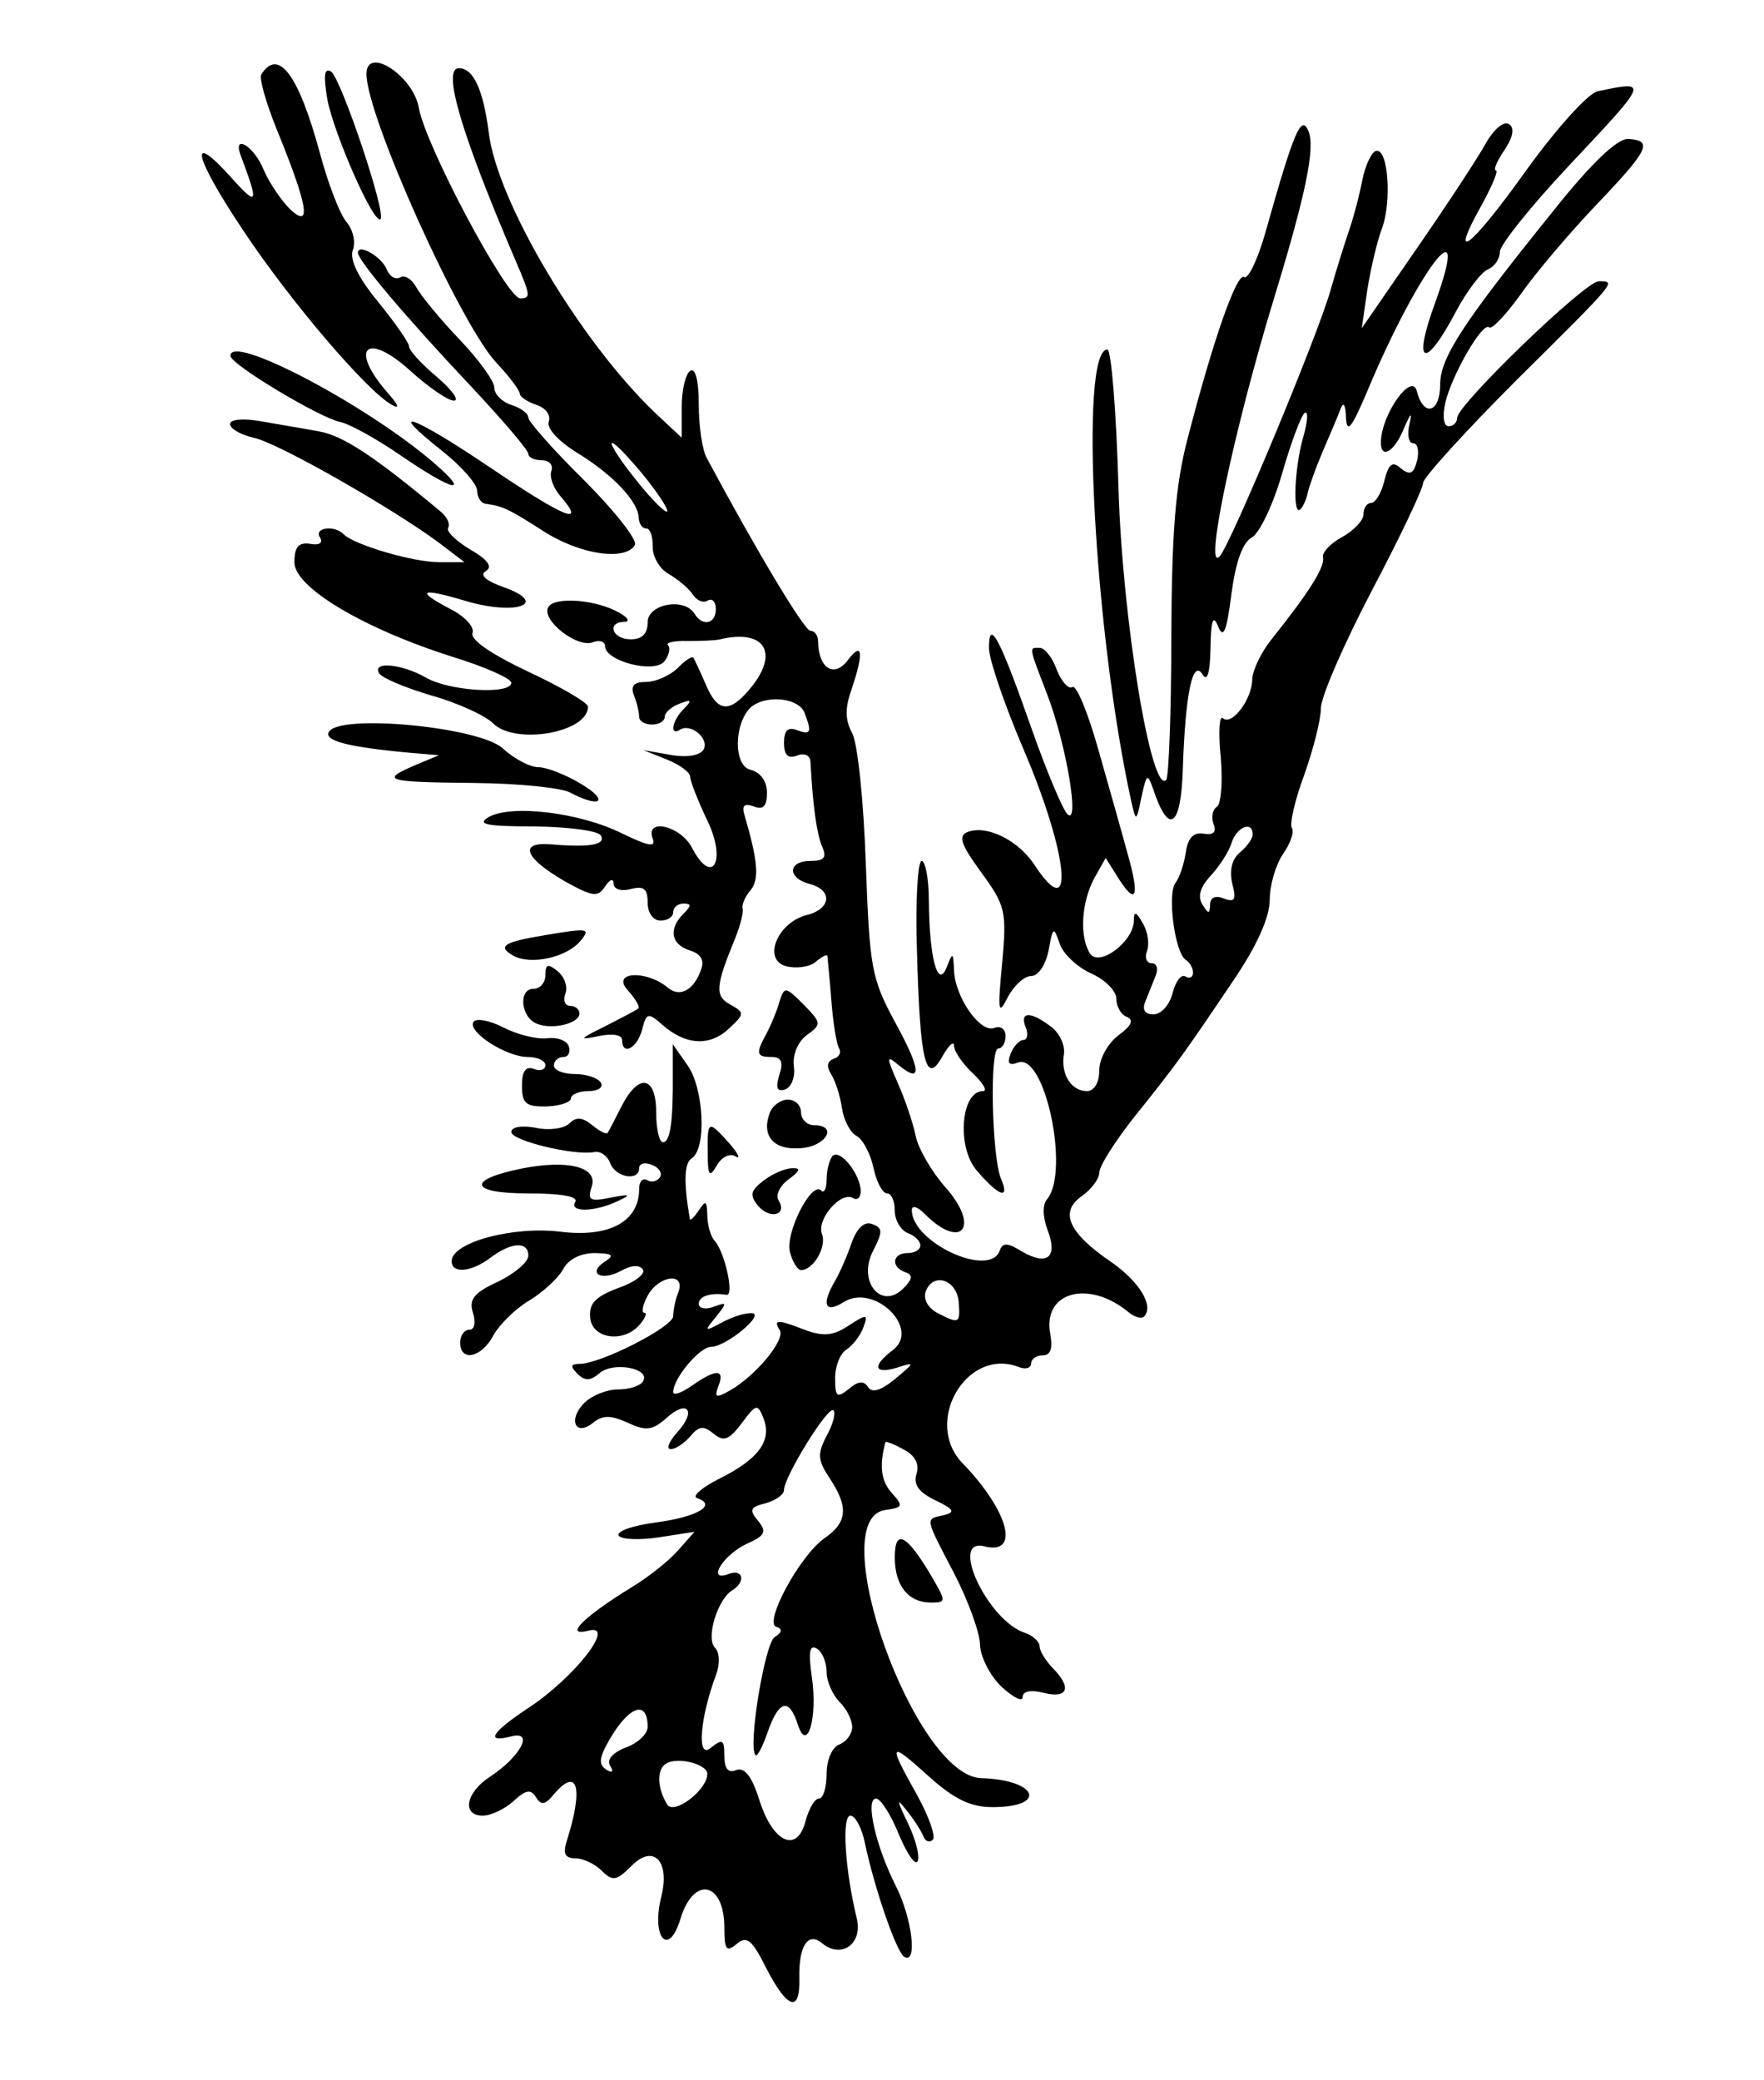 <?xml version="1.0" standalone="no"?>
<!DOCTYPE svg PUBLIC "-//W3C//DTD SVG 20010904//EN"
 "http://www.w3.org/TR/2001/REC-SVG-20010904/DTD/svg10.dtd">
<svg version="1.0" xmlns="http://www.w3.org/2000/svg"
 width="207pt" height="244pt" viewBox="0 0 207 244"
 preserveAspectRatio="xMidYMid meet">
<g transform="translate(0,244) scale(0.05,-0.05)"
fill="#000000" stroke="none">
<path d="M613 4705 c-5 -8 11 -65 35 -125 74 -181 84 -237 35 -193 -21 20 -50
62 -64 94 -22 56 -74 87 -54 34 43 -114 40 -121 -21 -53 -104 116 -90 52 27
-123 109 -164 290 -377 349 -409 19 -11 15 0 -9 27 -93 106 -52 147 52 53 42
-38 88 -70 102 -70 14 0 -4 25 -40 56 -36 30 -65 62 -65 71 0 9 -33 56 -72
104 -47 57 -68 100 -60 122 7 18 1 47 -14 65 -16 18 -44 91 -63 162 -50 185
-98 249 -138 185z"/>
<path d="M768 4648 c15 -81 110 -297 125 -282 14 14 -93 331 -116 346 -16 10
-18 -9 -9 -64z"/>
<path d="M860 4706 c1 -100 219 -584 304 -676 31 -33 56 -66 56 -74 0 -7 18
-19 39 -26 22 -7 34 -24 29 -39 -6 -15 21 -45 66 -73 85 -52 144 -115 145
-153 1 -14 8 -25 18 -25 9 0 15 -19 15 -42 -1 -24 16 -53 38 -65 22 -13 47
-34 56 -48 9 -14 25 -21 35 -14 11 6 19 -3 19 -20 0 -35 -31 -42 -50 -11 -24
39 -110 23 -110 -20 0 -27 -13 -40 -40 -40 -43 0 -57 40 -15 41 14 0 9 10 -11
21 -53 31 -151 39 -167 14 -18 -30 67 -97 104 -83 16 6 29 2 29 -9 0 -35 115
-65 139 -36 11 14 15 31 9 38 -7 6 14 11 45 10 31 0 66 1 77 4 105 25 140 -32
71 -115 -49 -59 -77 -57 -105 10 -13 30 -26 58 -29 62 -3 4 -20 -7 -37 -25
-18 -17 -51 -32 -74 -32 -28 0 -37 -9 -28 -32 7 -17 12 -40 12 -50 0 -10 14
-18 30 -18 17 0 30 8 30 18 0 10 16 24 35 31 28 11 30 8 10 -12 -28 -28 -34
-65 -9 -49 26 16 70 -22 55 -47 -9 -14 -40 -19 -78 -12 l-63 11 55 -22 c30
-12 55 -30 55 -41 0 -10 18 -56 40 -102 46 -95 12 -156 -36 -64 -27 52 -111
71 -92 21 8 -21 -11 -17 -73 13 -99 49 -259 68 -312 38 -29 -17 -6 -22 107
-22 79 -1 149 -10 156 -21 13 -22 -26 -29 -117 -21 -77 6 -62 -32 33 -87 65
-36 77 -38 94 -12 11 17 20 20 20 7 0 -13 17 -19 40 -13 31 8 40 1 40 -32 0
-24 13 -42 30 -42 17 0 30 9 30 20 0 11 11 20 24 20 19 0 19 -5 0 -24 -36 -36
-29 -72 15 -86 26 -8 35 -23 26 -46 -17 -48 -50 -65 -78 -41 -51 42 -133 37
-94 -6 18 -20 30 -40 25 -43 -4 -4 -39 -22 -78 -42 -61 -30 -63 -33 -15 -23
32 7 55 3 55 -9 0 -38 35 -20 47 24 10 40 14 41 47 12 54 -48 111 -52 156 -10
38 35 38 38 4 57 -37 20 -35 43 12 157 11 28 19 58 17 67 -3 10 6 30 19 45 20
25 17 67 -14 173 -8 25 -2 31 21 23 22 -9 31 0 31 32 0 27 -15 48 -39 54 -43
11 -37 121 7 151 38 25 107 16 120 -17 18 -47 15 -53 -18 -41 -21 8 -30 -1
-30 -30 0 -28 9 -38 30 -30 17 7 31 1 32 -13 6 -110 15 -169 27 -199 12 -27 6
-35 -27 -35 -53 0 -55 -40 -2 -54 55 -14 51 -59 -7 -73 -69 -18 -104 -105 -48
-120 24 -6 55 -2 69 10 14 12 27 19 28 14 0 -4 5 -50 9 -103 4 -52 12 -103 18
-113 6 -10 1 -21 -12 -25 -16 -6 -18 -18 -6 -37 10 -16 21 -51 25 -79 4 -27
19 -57 34 -65 15 -8 33 -42 40 -75 7 -33 21 -60 32 -60 10 0 18 -18 18 -41 0
-22 14 -45 30 -52 17 -6 30 -19 30 -29 0 -10 -13 -18 -30 -18 -36 0 -40 -33
-5 -45 18 -6 17 -16 -5 -38 -52 -52 -108 17 -71 88 23 45 23 54 -2 63 -18 7
-35 -8 -48 -43 -10 -30 -28 -71 -39 -90 -33 -56 -24 -78 20 -50 72 45 182 -63
115 -113 -49 -37 -44 -57 10 -41 43 14 43 13 -5 -27 -33 -27 -54 -33 -63 -18
-10 15 -23 14 -45 -5 -28 -22 -32 -19 -32 26 0 28 12 58 27 67 14 9 32 32 39
51 12 32 9 33 -34 5 -36 -24 -59 -26 -101 -11 -67 26 -77 26 -61 0 14 -22 -57
-108 -118 -142 -32 -18 -36 -16 -26 11 16 40 -5 41 -62 1 -24 -17 -44 -24 -44
-15 0 32 62 106 89 106 35 0 129 78 95 79 -15 1 -46 -9 -70 -22 -41 -22 -42
-21 -14 13 27 34 27 36 -5 24 -19 -7 -35 -4 -35 7 0 18 29 27 65 21 19 -3 -4
101 -28 127 -9 10 -17 37 -17 60 -1 34 -4 36 -20 11 -11 -16 -20 -25 -21 -20
-15 87 -13 131 4 142 36 22 29 164 -9 218 l-35 50 0 -70 c1 -111 -6 -160 -23
-160 -9 0 -16 32 -16 70 0 86 -41 93 -81 15 -15 -30 -30 -59 -33 -63 -3 -4
-19 4 -36 18 -23 19 -38 20 -54 4 -12 -12 -48 -17 -79 -10 -33 6 -57 2 -57
-10 0 -20 147 -56 195 -47 14 3 31 -9 37 -26 13 -34 68 -43 68 -12 0 11 13 15
30 8 16 -6 25 -19 19 -29 -7 -10 -20 -13 -30 -7 -11 6 -19 -3 -19 -21 0 -76
-70 -114 -184 -100 -112 14 -256 -25 -256 -69 0 -30 46 -26 91 8 49 37 89 39
89 5 0 -15 -32 -42 -71 -61 -57 -26 -69 -42 -59 -73 7 -23 4 -40 -9 -40 -11 0
-21 -13 -21 -30 0 -46 50 -36 78 17 14 25 51 62 83 81 32 19 68 52 80 73 12
24 41 39 75 39 41 -1 47 -5 25 -19 -44 -28 -11 -48 36 -23 24 14 45 15 52 3 6
-10 -20 -30 -58 -43 -53 -20 -69 -36 -66 -69 4 -51 80 -61 117 -16 13 15 17
27 10 27 -7 0 -4 18 8 40 26 48 90 56 72 8 -7 -17 -12 -42 -12 -56 0 -25 -170
-112 -220 -112 -21 0 -22 -6 -5 -23 18 -18 31 -17 53 2 33 27 120 10 101 -20
-6 -11 -33 -19 -59 -19 -26 0 -61 -14 -79 -32 -39 -39 -20 -80 21 -46 23 18
41 18 81 0 43 -20 58 -18 90 10 50 46 73 19 27 -32 -20 -22 -27 -40 -16 -40
12 0 32 14 46 30 20 24 31 26 55 6 23 -19 36 -15 66 25 34 46 37 46 51 11 20
-52 -11 -95 -103 -141 -42 -21 -66 -42 -53 -46 48 -16 1 -44 -96 -57 -55 -7
-94 -21 -88 -31 6 -9 48 -11 94 -4 l84 13 -39 -44 c-21 -24 -70 -63 -110 -87
-112 -69 -159 -116 -100 -101 67 18 -32 -110 -142 -182 -86 -57 -101 -82 -39
-66 54 14 22 -47 -49 -94 -58 -37 -68 -92 -18 -92 19 0 51 15 72 34 29 27 41
29 53 9 12 -19 21 -18 41 6 57 68 71 17 31 -109 -9 -29 -4 -40 20 -40 18 0 46
-13 62 -29 26 -26 35 -24 71 12 51 51 90 10 69 -73 -24 -96 17 -144 45 -52 31
102 103 87 103 -21 0 -52 5 -58 29 -38 24 20 36 10 70 -58 49 -95 79 -104 77
-24 -2 77 20 111 53 84 45 -38 96 -2 82 57 -28 115 -36 242 -15 242 11 0 27
-29 34 -65 23 -108 74 -255 92 -266 32 -20 19 91 -20 167 -47 93 -72 204 -46
204 11 0 35 -38 54 -85 20 -47 39 -74 44 -61 5 13 -6 53 -24 90 -26 54 -26 59
-2 28 17 -21 34 -48 39 -60 4 -12 14 -16 22 -9 8 8 -9 55 -37 106 -69 123 -66
128 28 43 59 -53 98 -72 149 -72 131 0 106 64 -26 68 -156 4 -372 607 -226
629 42 6 44 9 16 40 -25 28 -30 63 -15 119 1 3 20 -4 43 -17 27 -14 37 -34 30
-57 -8 -25 5 -43 44 -62 44 -21 48 -28 20 -35 -44 -10 -46 -2 25 -138 33 -64
60 -139 60 -166 1 -28 23 -72 50 -98 28 -26 50 -37 50 -25 0 14 19 18 50 10
57 -14 66 13 20 59 -16 17 -30 39 -30 50 0 11 -16 26 -35 32 -88 30 -178 224
-95 203 85 -22 58 82 -51 195 -93 96 9 272 131 226 16 -7 30 -3 30 8 0 10 12
19 27 19 19 0 24 16 18 50 -19 99 90 129 184 51 13 -11 30 -16 36 -10 24 25
-11 82 -77 128 -100 68 -122 117 -70 154 23 16 42 41 42 56 0 15 38 75 85 134
98 122 114 145 230 317 55 81 85 148 85 189 0 34 14 82 31 107 17 24 27 52 21
61 -6 9 7 66 29 125 21 59 39 129 39 156 0 27 54 151 120 277 66 125 120 239
120 252 0 12 99 121 220 242 237 235 234 231 192 231 -32 0 -332 -290 -332
-320 0 -11 -9 -20 -20 -20 -12 0 -15 23 -8 55 16 67 88 191 103 177 6 -6 40
30 75 79 35 50 115 144 177 209 123 129 133 150 75 154 -25 2 -84 -53 -175
-167 -213 -264 -267 -346 -267 -409 0 -67 -39 -78 -55 -15 -12 44 -82 -54 -84
-118 -2 -44 31 -27 54 30 16 37 20 40 13 10 -6 -25 -2 -45 9 -45 10 0 14 -18
9 -40 -8 -32 -17 -36 -38 -19 -20 18 -29 11 -39 -29 -7 -29 -21 -52 -31 -52
-10 0 -18 -12 -18 -27 0 -14 -23 -38 -50 -53 -28 -15 -48 -37 -45 -48 5 -22
-33 -82 -120 -191 -25 -31 -45 -73 -46 -94 0 -47 -48 -111 -69 -92 -8 8 -11
-33 -5 -91 5 -58 1 -110 -9 -117 -10 -6 -14 -24 -8 -40 8 -19 0 -27 -23 -23
-24 4 -37 -10 -42 -44 -4 -27 -15 -60 -24 -71 -20 -25 -2 -165 24 -181 9 -6
17 -19 17 -30 0 -11 -8 -15 -18 -9 -10 6 -23 -12 -30 -39 -7 -28 -27 -50 -45
-50 -20 0 -27 11 -19 30 7 17 17 43 24 60 7 17 3 30 -9 30 -12 0 -17 13 -11
29 6 16 2 45 -10 65 -16 28 -21 29 -21 5 -1 -49 -82 -109 -103 -76 -25 40 -20
120 10 176 l27 48 27 -43 c44 -71 54 -51 25 51 -14 52 -46 164 -70 249 -24 85
-51 150 -60 144 -9 -6 -26 13 -37 41 -10 28 -28 51 -40 51 -25 0 -27 7 18
-110 45 -118 77 -310 47 -280 -11 11 -48 99 -82 195 -76 217 -102 267 -102
195 0 -27 37 -135 82 -240 105 -246 121 -416 24 -268 -38 57 -111 93 -156 76
-23 -9 -16 -29 32 -95 57 -78 60 -91 49 -213 -11 -114 -9 -124 13 -80 15 28
39 50 55 50 17 0 34 26 41 60 10 56 12 57 26 16 8 -24 41 -55 74 -70 32 -14
59 -41 59 -59 0 -19 11 -38 25 -43 17 -7 10 -21 -20 -43 -25 -19 -45 -55 -45
-82 0 -29 -12 -49 -29 -49 -37 0 -62 40 -54 87 3 20 -10 49 -30 64 -49 37 -74
36 -60 -1 7 -16 4 -30 -5 -30 -10 0 -23 -15 -30 -32 -9 -23 -4 -29 17 -21 63
24 122 -254 69 -320 -12 -13 -11 -42 1 -74 24 -63 -1 -84 -61 -49 -34 21 -45
21 -52 1 -24 -64 -206 20 -206 96 0 12 14 8 31 -10 86 -85 130 -30 49 62 -33
37 -65 92 -71 122 -6 30 -25 86 -42 124 -27 62 -27 66 2 42 56 -46 53 -11 -9
102 -55 102 -59 127 -68 371 -5 145 -19 282 -32 306 -17 31 -17 59 -1 104 29
86 25 113 -10 66 -32 -41 -68 -18 -69 45 0 14 -8 25 -18 25 -14 0 -128 190
-243 405 -11 19 -19 76 -19 126 0 56 -8 87 -20 79 -11 -7 -20 -45 -20 -85 l0
-72 -62 58 c-177 169 -372 497 -391 659 -13 100 -36 150 -70 150 -40 0 5 -153
135 -456 33 -77 34 -84 9 -84 -32 0 -223 360 -238 447 -13 75 -123 147 -123
79z m703 -1016 c11 -22 -8 -8 -42 30 -34 39 -71 88 -82 110 -12 22 7 9 41 -30
35 -38 72 -88 83 -110z m1377 -768 c0 -9 -13 -28 -30 -42 -19 -16 -25 -42 -18
-73 10 -38 6 -45 -20 -35 -20 8 -32 2 -32 -15 -1 -22 -4 -22 -18 1 -12 19 -5
41 20 68 21 23 43 57 49 78 12 36 49 51 49 18z m-690 -1097 c4 -51 1 -52 -51
-25 -22 12 -33 33 -26 51 18 45 73 26 77 -26z m-310 -314 c-22 -42 -21 -57 7
-99 45 -68 42 -104 -12 -141 -58 -41 -143 -198 -113 -208 15 -5 14 -13 -4 -24
-23 -15 -63 -256 -45 -277 4 -5 17 20 29 55 26 74 50 80 70 18 22 -71 48 14
33 113 -8 56 -5 74 12 64 13 -8 23 -32 23 -55 0 -22 14 -53 30 -70 17 -16 30
-43 30 -59 0 -16 -13 -34 -30 -41 -17 -6 -30 -36 -30 -69 0 -32 -8 -58 -18
-58 -10 0 -23 -23 -31 -51 -19 -78 -76 -54 -108 45 -18 58 -35 80 -55 73 -19
-8 -28 3 -28 33 0 39 -4 41 -32 19 -33 -28 -26 68 13 173 9 24 8 51 -3 62 -22
22 6 114 41 135 32 20 25 51 -9 38 -53 -20 -13 45 43 71 43 19 47 28 26 54
-21 25 -19 32 18 41 24 7 43 20 43 31 0 31 104 199 116 187 6 -6 -1 -33 -16
-60z m-420 -683 c0 -16 -23 -38 -51 -48 -31 -12 -46 -29 -37 -43 9 -14 5 -18
-9 -9 -17 11 -17 25 0 57 48 90 97 112 97 43z m140 -110 c0 -38 -78 -97 -94
-72 -24 39 -25 82 -3 96 27 17 97 -1 97 -24z"/>
<path d="M3750 4666 c-22 -4 -97 -87 -169 -187 -130 -182 -184 -223 -103 -79
24 44 39 80 33 80 -7 0 2 22 20 48 21 32 24 53 10 61 -12 8 -37 -14 -56 -49
-19 -34 -92 -145 -162 -246 l-127 -184 13 90 c8 50 23 114 34 143 24 63 15
189 -13 183 -11 -2 -26 -34 -33 -70 -7 -36 -22 -93 -34 -126 -11 -33 -29 -91
-40 -130 -30 -107 -236 -601 -261 -626 -37 -37 35 301 128 606 75 245 97 353
81 392 -17 41 -34 1 -101 -237 -18 -64 -41 -111 -50 -105 -17 11 -72 -144
-133 -380 -28 -107 -37 -216 -38 -464 0 -178 -6 -329 -12 -336 -35 -35 -103
377 -112 685 -5 179 -17 325 -26 325 -67 0 -31 -664 56 -1060 11 -49 12 -49
24 10 12 55 14 57 28 17 36 -108 65 -88 69 49 6 177 23 258 46 222 11 -19 18
2 19 62 1 66 6 79 18 50 12 -30 20 -12 31 76 10 75 26 121 48 133 18 10 50 77
71 150 21 73 45 137 53 142 9 6 7 -20 -3 -55 -21 -72 -26 -189 -7 -171 6 6 14
23 17 38 3 15 19 59 35 97 17 39 36 84 42 100 7 19 12 11 13 -20 2 -38 13 -25
49 60 118 283 249 456 161 212 -55 -149 -26 -163 48 -23 26 49 60 93 75 99 15
6 28 24 28 41 0 16 72 106 160 200 191 203 191 202 70 177z"/>
<path d="M840 4287 c0 -18 113 -152 265 -313 74 -79 135 -150 135 -159 0 -8
14 -15 32 -15 17 0 27 -11 22 -25 -5 -14 5 -41 22 -60 61 -71 9 -50 -164 67
-187 126 -250 147 -113 39 45 -36 81 -77 81 -93 0 -15 9 -29 20 -30 41 -6 52
-11 135 -64 85 -55 192 -71 215 -33 7 11 -46 79 -118 151 -73 72 -132 139
-132 148 0 10 -18 23 -40 30 -22 7 -40 25 -40 41 0 15 -37 66 -82 113 -45 47
-90 102 -101 122 -10 19 -28 30 -38 23 -11 -6 -24 2 -31 18 -11 30 -68 63 -68
40z"/>
<path d="M541 4045 c0 -20 209 -145 257 -155 21 -4 85 -39 143 -79 124 -85
167 -94 75 -15 -159 136 -477 303 -475 249z"/>
<path d="M540 3885 c0 -11 25 -25 55 -32 56 -11 327 -166 436 -247 l59 -45
-60 0 c-60 0 -197 40 -223 65 -22 23 -71 16 -56 -7 8 -13 -2 -19 -23 -15 -27
4 -37 -7 -37 -43 -1 -59 164 -157 374 -223 74 -23 135 -50 135 -60 0 -28 -145
-20 -200 12 -58 33 -128 39 -110 10 7 -11 62 -34 123 -52 61 -17 126 -47 144
-65 52 -52 223 -22 223 39 0 9 -63 46 -140 82 -87 41 -137 75 -131 91 5 13
-17 38 -50 55 -86 45 -73 52 34 20 117 -35 198 -7 90 32 -43 15 -58 29 -43 38
17 10 5 27 -37 51 -33 20 -57 43 -51 51 5 9 -3 25 -17 37 -157 131 -230 179
-287 189 -38 7 -99 17 -138 24 -41 7 -70 4 -70 -7z"/>
<path d="M772 3163 c-13 -21 46 -36 188 -49 l70 -6 -55 -23 c-84 -36 -71 -40
136 -42 104 -1 207 -11 228 -23 70 -37 92 -20 26 20 -36 22 -82 40 -102 40
-19 0 -57 20 -83 44 -53 50 -382 82 -408 39z"/>
<path d="M2152 2650 c7 -263 21 -319 60 -248 15 26 27 37 27 24 1 -14 21 -43
45 -65 24 -23 34 -41 23 -41 -52 0 -62 -131 -15 -186 53 -62 79 -70 57 -19
-21 51 -27 305 -6 305 9 0 17 13 17 29 0 17 -12 25 -27 19 -33 -12 -92 73 -94
136 -2 42 -3 43 -17 7 -21 -54 -41 22 -42 154 0 52 -8 95 -17 95 -9 0 -15 -95
-11 -210z"/>
<path d="M1280 2686 c-97 -16 -114 -26 -76 -48 41 -23 125 -5 158 34 25 30 19
31 -82 14z"/>
<path d="M1280 2592 c0 -17 -12 -32 -28 -32 -36 0 -30 -67 8 -82 37 -15 100 1
100 24 0 10 -10 18 -22 18 -12 0 -17 13 -11 29 6 15 -2 39 -18 52 -23 19 -29
17 -29 -9z"/>
<path d="M1829 2529 c-6 -22 -20 -55 -30 -74 -26 -47 -24 -55 12 -55 23 0 28
-12 18 -42 -9 -31 -6 -40 14 -34 15 6 24 30 20 55 -3 26 9 56 30 72 36 26 35
29 -7 72 -43 43 -45 43 -57 6z"/>
<path d="M1111 2482 c-14 -23 77 -82 128 -82 23 0 41 -9 41 -19 0 -11 -12 -15
-27 -9 -19 7 -28 -5 -28 -39 0 -42 9 -50 58 -49 31 1 57 10 57 19 0 9 19 17
41 17 23 0 36 9 29 20 -7 11 -34 20 -61 20 -27 0 -49 9 -49 20 0 11 10 20 22
20 12 0 17 11 13 25 -5 14 -28 22 -51 19 -23 -3 -69 8 -102 25 -33 17 -65 23
-71 13z"/>
<path d="M1807 2270 c-21 -55 8 -89 72 -84 60 4 89 54 31 54 -16 0 -30 14 -30
30 0 17 -14 30 -31 30 -16 0 -35 -13 -42 -30z"/>
<path d="M1661 2175 c0 -54 4 -59 21 -30 11 20 31 30 44 22 13 -8 7 6 -14 30
-50 56 -52 55 -51 -22z"/>
<path d="M1954 2168 c-7 -8 -14 -33 -14 -55 0 -22 -6 -34 -13 -26 -23 22 -85
-101 -73 -145 6 -23 18 -42 26 -42 29 0 61 55 49 85 -13 34 45 101 73 84 10
-6 18 1 18 16 0 39 -48 100 -66 83z"/>
<path d="M1223 2138 c-128 -26 -121 -58 14 -58 79 0 121 -7 113 -20 -15 -25
46 -24 100 2 33 15 29 17 -17 8 -49 -10 -55 -6 -44 27 14 45 -57 63 -166 41z"/>
<path d="M1792 2110 c-31 -24 -33 -34 -13 -59 28 -33 70 -22 48 13 -7 12 3 34
24 49 27 20 29 27 8 26 -16 0 -46 -13 -67 -29z"/>
<path d="M2100 1226 c0 -67 32 -106 85 -106 36 0 36 2 1 62 -58 98 -86 113
-86 44z"/>
</g>
</svg>
